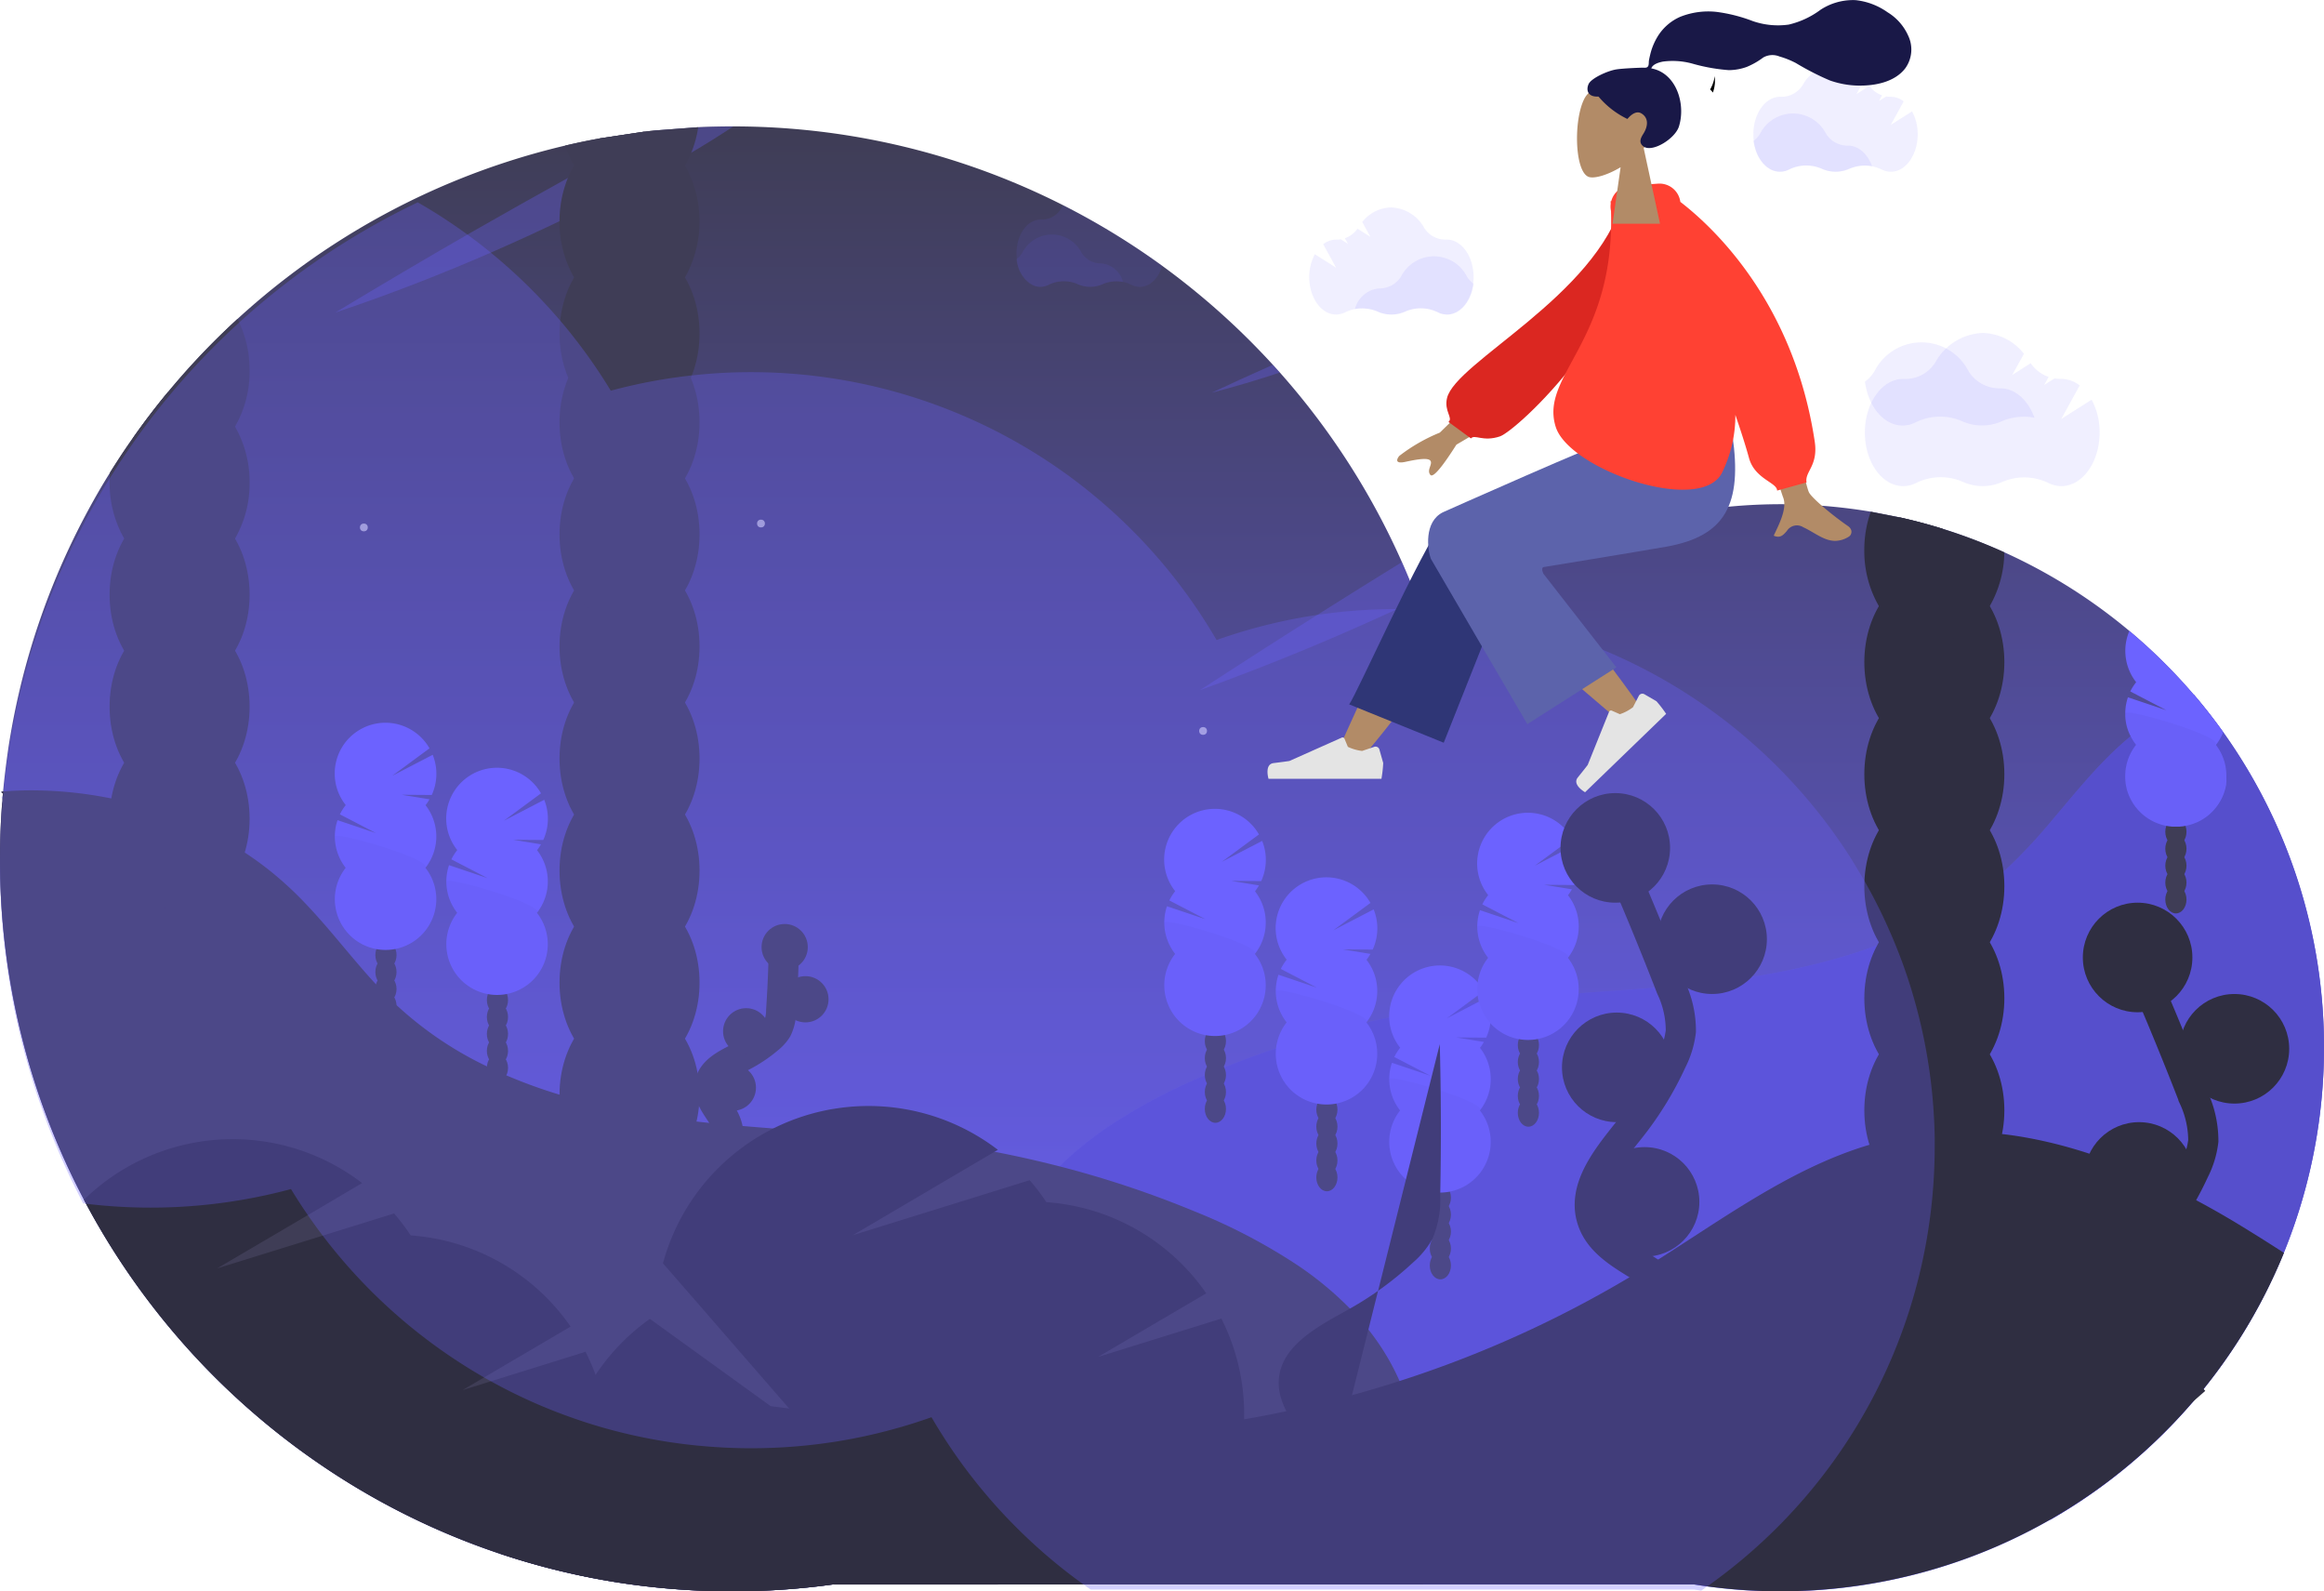 <svg xmlns="http://www.w3.org/2000/svg" xmlns:xlink="http://www.w3.org/1999/xlink" width="307.998" height="210.848" viewBox="0 0 307.998 210.848"><defs><style>.a{fill:url(#a);}.b,.f,.g{fill:#6c63ff;}.c{opacity:0.2;}.d{fill:#3f3d56;}.e{opacity:0.03;}.f{opacity:0.3;}.g,.j{opacity:0.1;}.h{fill:#2f2e41;}.i{fill:#fff;opacity:0.6;}.k,.l{fill:none;stroke-miterlimit:10;stroke-width:4px;}.k{stroke:#2f2e41;}.l{stroke:#3f3d56;}.m{fill:#b28b67;}.n{fill:#2f3676;}.o{fill:#e4e4e4;}.p{fill:#5c63ab;}.q{fill:#db2721;}.r{fill:#ff4133;}.s{fill:#191847;}.t{filter:url(#b);}</style><linearGradient id="a" x1="0.5" y1="1" x2="0.5" gradientUnits="objectBoundingBox"><stop offset="0" stop-color="#6c63ff"/><stop offset="1" stop-color="#3f3d56"/></linearGradient><filter id="b" x="232.15" y="29.114" width="61.112" height="50.293" filterUnits="userSpaceOnUse"><feOffset dy="8" input="SourceAlpha"/><feGaussianBlur stdDeviation="5" result="c"/><feFlood flood-opacity="0.161"/><feComposite operator="in" in2="c"/><feComposite in="SourceGraphic"/></filter></defs><g transform="translate(-21 -135.39)"><path class="a" d="M300.592,179.222q-1.815-2.546-3.855-4.926a72.23,72.23,0,0,0-25.1-18.866,70.9,70.9,0,0,0-8.107-3.093q-2.878-.9-5.854-1.556l-3.744-.734a72.19,72.19,0,0,0-54.216,12.7q-2.792-.34-5.652-.454-.109-.3-.226-.6-.954-2.525-2.046-4.978a97.059,97.059,0,0,0-16.18-25.115c-.306-.342-.612-.684-.923-1.021a98,98,0,0,0-14.664-13.111A96.75,96.75,0,0,0,103.185,99h-.137q-2.271,0-4.514.106l-5.774.436c-.474.049-.949.1-1.421.161h0l-5.836.881q-2.318.42-4.6.957A97.271,97.271,0,0,0,28.244,134.22q-2.458,2.963-4.667,6.126c-.7,1-1.387,2.009-2.048,3.036-.319.493-.633.985-.944,1.483q-1.54,2.466-2.919,5.027-1.47,2.714-2.769,5.527a.372.372,0,0,0-.021.047A96.066,96.066,0,0,0,8.465,174.26h0q-.589,2.551-1.037,5.149-.176,1-.327,2l-.031.223c-.259,1.815-.49,3.63-.659,5.478l-.226.021c.018.054.036.109.049.166a1.682,1.682,0,0,0,.15.08c-.021.236-.039.472-.057.705a2.232,2.232,0,0,1-.049.625Q6,192.333,6,196.051a96.553,96.553,0,0,0,11.029,44.971l.1.192a97.44,97.44,0,0,0,31.018,34.86A96.444,96.444,0,0,0,82.4,290.9l2.144.438q4.444.861,9.03,1.3,4.667.451,9.471.454a97.557,97.557,0,0,0,13.308-.907H230.53l.928.143a72.03,72.03,0,0,0,69.134-113.109Z" transform="translate(15 53.137)"/><path class="b" d="M685.229,436.144a72.149,72.149,0,0,1-36.221,62.515H508.63q-.259-1.854-.469-3.7c-.111-.923-.215-1.843-.314-2.766-.171-1.6-.321-3.217-.438-4.845-.622-8.716-.259-17.63,3.215-25.431A30.8,30.8,0,0,1,512.1,459a32.337,32.337,0,0,1,2.709-3.985,36.256,36.256,0,0,1,2.852-3.171,43.234,43.234,0,0,1,4.332-3.733c.729-.552,1.478-1.089,2.24-1.6l.14-.093A74.667,74.667,0,0,1,536.9,439.8l.9-.373.233-.1c.423-.176.845-.345,1.268-.518l.168-.068q3.425-1.364,6.9-2.53,5.9-1.988,11.97-3.42,1.509-.358,3.028-.677,1.47-.314,2.948-.591,3.269-.622,6.564-1.079c.228-.031.454-.062.682-.088l1.434-.2.259-.031c.412-.052.827-.1,1.242-.145,1.693-.194,3.388-.36,5.084-.519h0a.562.562,0,0,0,.2-.023h.016q2.694-.228,5.393-.425l1.26-.093,1.037-.073,6.16-.436c1.664-.127,3.326-.259,4.988-.407.283-.023.563-.047.845-.075l.573-.054a1.074,1.074,0,0,0,.156-.016h.073l.962-.1a.414.414,0,0,1,.057,0h0c.277-.026.55-.054.824-.086,2.2-.228,4.407-.5,6.6-.827l.669-.1a94.346,94.346,0,0,0,11.244-2.432q1.265-.36,2.515-.762,1.434-.464,2.852-.985l.4-.148q.988-.389,1.96-.778h0c.944-.389,1.877-.806,2.795-1.244l.119-.055q1.639-.778,3.215-1.67c.487-.275.972-.56,1.449-.853a45.919,45.919,0,0,0,6.808-5.009c.161-.145.319-.288.475-.433l.052-.047a70.8,70.8,0,0,0,5.813-6.222c2.577-3.028,5.071-6.142,7.915-8.913q1.244-1.214,2.593-2.333c1.037-.856,2.1-1.662,3.194-2.419l.164-.114a46.99,46.99,0,0,1,5.019-3q2.035,2.377,3.855,4.926A71.67,71.67,0,0,1,685.229,436.144Z" transform="translate(-356.231 -161.93)"/><path class="c" d="M685.229,436.144a72.149,72.149,0,0,1-36.221,62.515H508.63q-.259-1.854-.469-3.7c-.111-.923-.215-1.843-.314-2.766-.171-1.6-.321-3.217-.438-4.845-.622-8.716-.259-17.63,3.215-25.431A30.8,30.8,0,0,1,512.1,459a32.337,32.337,0,0,1,2.709-3.985,36.256,36.256,0,0,1,2.852-3.171,43.234,43.234,0,0,1,4.332-3.733c.729-.552,1.478-1.089,2.24-1.6l.14-.093A74.667,74.667,0,0,1,536.9,439.8l.9-.373.233-.1c.423-.176.845-.345,1.268-.518l.168-.068q3.425-1.364,6.9-2.53,5.9-1.988,11.97-3.42,1.509-.358,3.028-.677,1.47-.314,2.948-.591,3.269-.622,6.564-1.079c.228-.031.454-.062.682-.088l1.434-.2.259-.031c.412-.052.827-.1,1.242-.145,1.693-.194,3.388-.36,5.084-.519h0a.562.562,0,0,0,.2-.023h.016q2.694-.228,5.393-.425l1.26-.093,1.037-.073,6.16-.436c1.664-.127,3.326-.259,4.988-.407.283-.023.563-.047.845-.075l.573-.054a1.074,1.074,0,0,0,.156-.016h.073l.962-.1a.414.414,0,0,1,.057,0h0c.277-.026.55-.054.824-.086,2.2-.228,4.407-.5,6.6-.827l.669-.1a94.346,94.346,0,0,0,11.244-2.432q1.265-.36,2.515-.762,1.434-.464,2.852-.985l.4-.148q.988-.389,1.96-.778h0c.944-.389,1.877-.806,2.795-1.244l.119-.055q1.639-.778,3.215-1.67c.487-.275.972-.56,1.449-.853a45.919,45.919,0,0,0,6.808-5.009c.161-.145.319-.288.475-.433l.052-.047a70.8,70.8,0,0,0,5.813-6.222c2.577-3.028,5.071-6.142,7.915-8.913q1.244-1.214,2.593-2.333c1.037-.856,2.1-1.662,3.194-2.419l.164-.114a46.99,46.99,0,0,1,5.019-3q2.035,2.377,3.855,4.926A71.67,71.67,0,0,1,685.229,436.144Z" transform="translate(-356.231 -161.93)"/><ellipse class="d" cx="1.403" cy="1.838" rx="1.403" ry="1.838" transform="translate(70.746 269.068)"/><ellipse class="d" cx="1.403" cy="1.838" rx="1.403" ry="1.838" transform="translate(70.746 266.822)"/><ellipse class="d" cx="1.403" cy="1.838" rx="1.403" ry="1.838" transform="translate(70.746 264.577)"/><ellipse class="d" cx="1.403" cy="1.838" rx="1.403" ry="1.838" transform="translate(70.746 262.332)"/><ellipse class="d" cx="1.403" cy="1.838" rx="1.403" ry="1.838" transform="translate(70.746 260.087)"/><ellipse class="d" cx="1.403" cy="1.838" rx="1.403" ry="1.838" transform="translate(70.746 257.842)"/><ellipse class="d" cx="1.403" cy="1.838" rx="1.403" ry="1.838" transform="translate(70.746 255.597)"/><path class="b" d="M189.172,414.738a6.815,6.815,0,0,0,.519-.778l-3.687-.6,3.987.029a6.741,6.741,0,0,0,.127-5.325l-5.351,2.774,4.926-3.63a6.723,6.723,0,1,0-11.1,7.518,6.717,6.717,0,0,0-.778,1.226l4.789,2.486-5.1-1.714a6.722,6.722,0,0,0,1.084,6.313,6.723,6.723,0,1,0,10.567,0,6.72,6.72,0,0,0,0-8.312Z" transform="translate(-111.771 -172.669)"/><path class="e" d="M177.238,461.627a6.7,6.7,0,0,0,1.438,4.147,6.723,6.723,0,1,0,10.568,0C190.139,464.64,177.238,460.873,177.238,461.627Z" transform="translate(-111.843 -215.403)"/><ellipse class="d" cx="1.403" cy="1.838" rx="1.403" ry="1.838" transform="translate(85.524 275.031)"/><ellipse class="d" cx="1.403" cy="1.838" rx="1.403" ry="1.838" transform="translate(85.524 272.785)"/><ellipse class="d" cx="1.403" cy="1.838" rx="1.403" ry="1.838" transform="translate(85.524 270.54)"/><ellipse class="d" cx="1.403" cy="1.838" rx="1.403" ry="1.838" transform="translate(85.524 268.295)"/><ellipse class="d" cx="1.403" cy="1.838" rx="1.403" ry="1.838" transform="translate(85.524 266.05)"/><ellipse class="d" cx="1.403" cy="1.838" rx="1.403" ry="1.838" transform="translate(85.524 263.805)"/><ellipse class="d" cx="1.403" cy="1.838" rx="1.403" ry="1.838" transform="translate(85.524 261.56)"/><path class="b" d="M246.172,437.738a6.811,6.811,0,0,0,.518-.778l-3.687-.6,3.987.029a6.741,6.741,0,0,0,.127-5.325l-5.351,2.774,4.926-3.63a6.723,6.723,0,1,0-11.1,7.518,6.724,6.724,0,0,0-.778,1.226l4.789,2.486-5.1-1.714a6.723,6.723,0,0,0,1.084,6.313,6.723,6.723,0,1,0,10.567,0,6.72,6.72,0,0,0,0-8.312Z" transform="translate(-153.993 -189.706)"/><path class="e" d="M234.238,484.627a6.7,6.7,0,0,0,1.438,4.147,6.723,6.723,0,1,0,10.568,0C247.139,487.64,234.238,483.873,234.238,484.627Z" transform="translate(-154.065 -232.44)"/><ellipse class="d" cx="1.403" cy="1.838" rx="1.403" ry="1.838" transform="translate(180.672 280.475)"/><ellipse class="d" cx="1.403" cy="1.838" rx="1.403" ry="1.838" transform="translate(180.672 278.23)"/><ellipse class="d" cx="1.403" cy="1.838" rx="1.403" ry="1.838" transform="translate(180.672 275.985)"/><ellipse class="d" cx="1.403" cy="1.838" rx="1.403" ry="1.838" transform="translate(180.672 273.74)"/><ellipse class="d" cx="1.403" cy="1.838" rx="1.403" ry="1.838" transform="translate(180.672 271.494)"/><ellipse class="d" cx="1.403" cy="1.838" rx="1.403" ry="1.838" transform="translate(180.672 269.249)"/><ellipse class="d" cx="1.403" cy="1.838" rx="1.403" ry="1.838" transform="translate(180.672 267.004)"/><path class="b" d="M613.172,458.738a6.815,6.815,0,0,0,.519-.778l-3.687-.6,3.987.029a6.741,6.741,0,0,0,.127-5.325l-5.351,2.774,4.926-3.63a6.723,6.723,0,1,0-11.1,7.518,6.737,6.737,0,0,0-.778,1.226l4.789,2.486-5.1-1.714a6.722,6.722,0,0,0,1.084,6.313,6.722,6.722,0,1,0,10.567,0,6.72,6.72,0,0,0,0-8.312Z" transform="translate(-425.845 -205.262)"/><path class="e" d="M601.238,505.627a6.7,6.7,0,0,0,1.438,4.147,6.723,6.723,0,1,0,10.568,0C614.138,508.64,601.238,504.873,601.238,505.627Z" transform="translate(-425.917 -247.995)"/><ellipse class="d" cx="1.403" cy="1.838" rx="1.403" ry="1.838" transform="translate(195.449 289.549)"/><ellipse class="d" cx="1.403" cy="1.838" rx="1.403" ry="1.838" transform="translate(195.449 287.304)"/><ellipse class="d" cx="1.403" cy="1.838" rx="1.403" ry="1.838" transform="translate(195.449 285.059)"/><ellipse class="d" cx="1.403" cy="1.838" rx="1.403" ry="1.838" transform="translate(195.449 282.814)"/><ellipse class="d" cx="1.403" cy="1.838" rx="1.403" ry="1.838" transform="translate(195.449 280.568)"/><ellipse class="d" cx="1.403" cy="1.838" rx="1.403" ry="1.838" transform="translate(195.449 278.323)"/><ellipse class="d" cx="1.403" cy="1.838" rx="1.403" ry="1.838" transform="translate(195.449 276.078)"/><path class="b" d="M670.172,493.738a6.768,6.768,0,0,0,.518-.778l-3.687-.6,3.987.029a6.741,6.741,0,0,0,.127-5.325l-5.351,2.774,4.926-3.63a6.723,6.723,0,1,0-11.1,7.518,6.716,6.716,0,0,0-.778,1.226l4.788,2.486-5.1-1.714a6.723,6.723,0,0,0,1.084,6.313,6.723,6.723,0,1,0,10.568,0,6.72,6.72,0,0,0,0-8.312Z" transform="translate(-468.067 -231.188)"/><path class="e" d="M658.238,540.627a6.7,6.7,0,0,0,1.438,4.147,6.723,6.723,0,1,0,10.568,0C671.138,543.64,658.238,539.873,658.238,540.627Z" transform="translate(-468.14 -273.921)"/><ellipse class="d" cx="1.403" cy="1.838" rx="1.403" ry="1.838" transform="translate(210.486 301.216)"/><ellipse class="d" cx="1.403" cy="1.838" rx="1.403" ry="1.838" transform="translate(210.486 298.971)"/><ellipse class="d" cx="1.403" cy="1.838" rx="1.403" ry="1.838" transform="translate(210.486 296.725)"/><ellipse class="d" cx="1.403" cy="1.838" rx="1.403" ry="1.838" transform="translate(210.486 294.48)"/><ellipse class="d" cx="1.403" cy="1.838" rx="1.403" ry="1.838" transform="translate(210.486 292.235)"/><ellipse class="d" cx="1.403" cy="1.838" rx="1.403" ry="1.838" transform="translate(210.486 289.99)"/><ellipse class="d" cx="1.403" cy="1.838" rx="1.403" ry="1.838" transform="translate(210.486 287.745)"/><path class="b" d="M728.172,538.738a6.861,6.861,0,0,0,.519-.778l-3.687-.6,3.987.029a6.74,6.74,0,0,0,.127-5.325l-5.351,2.774,4.926-3.63a6.722,6.722,0,1,0-11.1,7.518,6.715,6.715,0,0,0-.778,1.226l4.789,2.486-5.1-1.714a6.722,6.722,0,0,0,1.084,6.313,6.723,6.723,0,1,0,10.568,0,6.72,6.72,0,0,0,0-8.312Z" transform="translate(-511.03 -264.521)"/><path class="e" d="M716.238,585.627a6.7,6.7,0,0,0,1.438,4.147,6.723,6.723,0,1,0,10.568,0C729.139,588.64,716.238,584.873,716.238,585.627Z" transform="translate(-511.103 -307.255)"/><ellipse class="d" cx="1.403" cy="1.838" rx="1.403" ry="1.838" transform="translate(222.153 280.994)"/><ellipse class="d" cx="1.403" cy="1.838" rx="1.403" ry="1.838" transform="translate(222.153 278.748)"/><ellipse class="d" cx="1.403" cy="1.838" rx="1.403" ry="1.838" transform="translate(222.153 276.503)"/><ellipse class="d" cx="1.403" cy="1.838" rx="1.403" ry="1.838" transform="translate(222.153 274.258)"/><ellipse class="d" cx="1.403" cy="1.838" rx="1.403" ry="1.838" transform="translate(222.153 272.013)"/><ellipse class="d" cx="1.403" cy="1.838" rx="1.403" ry="1.838" transform="translate(222.153 269.768)"/><ellipse class="d" cx="1.403" cy="1.838" rx="1.403" ry="1.838" transform="translate(222.153 267.522)"/><path class="b" d="M773.172,460.738a6.82,6.82,0,0,0,.519-.778l-3.687-.6,3.987.029a6.741,6.741,0,0,0,.127-5.325l-5.351,2.774,4.926-3.63a6.723,6.723,0,1,0-11.1,7.518,6.711,6.711,0,0,0-.778,1.226l4.788,2.486-5.1-1.714a6.722,6.722,0,0,0,1.084,6.313,6.723,6.723,0,1,0,10.567,0,6.72,6.72,0,0,0,0-8.312Z" transform="translate(-544.364 -206.743)"/><path class="e" d="M761.238,507.627a6.7,6.7,0,0,0,1.438,4.147,6.723,6.723,0,1,0,10.568,0C774.139,510.64,761.238,506.873,761.238,507.627Z" transform="translate(-544.436 -249.477)"/><ellipse class="d" cx="1.403" cy="1.838" rx="1.403" ry="1.838" transform="translate(307.967 252.734)"/><ellipse class="d" cx="1.403" cy="1.838" rx="1.403" ry="1.838" transform="translate(307.967 250.489)"/><ellipse class="d" cx="1.403" cy="1.838" rx="1.403" ry="1.838" transform="translate(307.967 248.244)"/><ellipse class="d" cx="1.403" cy="1.838" rx="1.403" ry="1.838" transform="translate(307.967 245.999)"/><ellipse class="d" cx="1.403" cy="1.838" rx="1.403" ry="1.838" transform="translate(307.967 243.754)"/><ellipse class="d" cx="1.403" cy="1.838" rx="1.403" ry="1.838" transform="translate(307.967 241.508)"/><ellipse class="d" cx="1.403" cy="1.838" rx="1.403" ry="1.838" transform="translate(307.967 239.263)"/><path class="b" d="M1105.78,376.059v.77c0,.039-.018.143-.028.215v.088a1.1,1.1,0,0,1-.042.223,1.274,1.274,0,0,1-.026.13c-.018.1-.042.187-.067.28s-.049.189-.078.277a5.548,5.548,0,0,1-.231.633c-.042.1-.086.2-.135.3s-.088.179-.135.259-.075.14-.114.207-.078.13-.122.194a.776.776,0,0,0-.049.08c-.018.028-.073.111-.109.163a.264.264,0,0,1-.039.052c-.044.067-.093.135-.145.2a6.768,6.768,0,0,1-.858.931c-.067.062-.135.119-.2.176l-.023.018-.184.148-.1.07c-.059.047-.124.091-.187.132a6.322,6.322,0,0,1-.928.531,2.294,2.294,0,0,1-.259.111,2.365,2.365,0,0,1-.26.1c-.093.029-.106.044-.16.06l-.094.034-.259.073-.259.07a.671.671,0,0,1-.1.021l-.22.047c-.161.034-.321.062-.485.08h-.026c-.057,0-.117.016-.174.018a1.773,1.773,0,0,1-.2.016h-.77a1.691,1.691,0,0,1-.2-.016,1.2,1.2,0,0,1-.166-.016h0c-.169-.018-.335-.039-.5-.073-.088-.016-.174-.036-.259-.057a.155.155,0,0,1-.057-.013,6.786,6.786,0,0,1-1.063-.345,5.824,5.824,0,0,1-.545-.259l-.259-.14-.182-.112c-.119-.073-.236-.153-.35-.236-.047-.034-.093-.067-.14-.106a.936.936,0,0,1-.1-.075c-.049-.042-.1-.078-.148-.122a.119.119,0,0,1-.039-.034c-.065-.052-.127-.111-.189-.166a6.729,6.729,0,0,1-.594-.622c-.062-.073-.122-.148-.179-.22s-.083-.109-.119-.163-.062-.086-.091-.127-.081-.117-.119-.179-.1-.156-.142-.233q-.139-.234-.259-.48c-.036-.075-.07-.148-.1-.226a3.9,3.9,0,0,1-.163-.407c-.036-.093-.068-.189-.1-.285s-.062-.207-.088-.314a.023.023,0,0,1,0-.013c-.023-.093-.047-.189-.065-.28s-.034-.161-.044-.241-.026-.145-.036-.218a.386.386,0,0,1,0-.057c-.016-.086-.023-.176-.031-.259s-.018-.2-.021-.3,0-.2,0-.308a6.7,6.7,0,0,1,1.438-4.147c-.113-.146-.222-.294-.321-.447-.034-.049-.065-.1-.094-.145s-.085-.14-.124-.21-.1-.166-.143-.259a.106.106,0,0,1-.013-.023,5.7,5.7,0,0,1-.244-.519c-.026-.062-.049-.122-.073-.182-.065-.174-.122-.347-.174-.518a5.99,5.99,0,0,1-.143-.62c-.013-.062-.023-.127-.031-.189a.028.028,0,0,1,0-.016,1.51,1.51,0,0,0-.029-.184c-.018-.148-.031-.3-.039-.454v-.373a6.739,6.739,0,0,1,.355-2.154l5.1,1.714-4.789-2.491a6.767,6.767,0,0,1,.778-1.224,6.741,6.741,0,0,1-.9-6.793,72.343,72.343,0,0,1,8.584,8.491q2.035,2.377,3.855,4.926a6.616,6.616,0,0,1-.949,1.662l-.021.026a6.685,6.685,0,0,1,1.39,4.124Z" transform="translate(-789.717 -137.848)"/><path class="e" d="M1092.24,398.627a6.7,6.7,0,0,0,1.438,4.147,6.723,6.723,0,1,0,10.568,0C1105.14,401.64,1092.24,397.873,1092.24,398.627Z" transform="translate(-789.622 -168.736)"/><path class="f" d="M634.427,221.871q-4.464,1.493-9.027,2.673,4.047-1.9,8.1-3.694C633.816,221.187,634.111,221.529,634.427,221.871Z" transform="translate(-443.816 -37.122)"/><path class="f" d="M225.5,99.116q2.243-.109,4.514-.106h.137c-1.846,1.216-3.7,2.383-5.571,3.477-.469.259-.939.544-1.41.806q-.534.3-1.068.594-4.21,2.294-8.478,4.462-3.241,1.644-6.5,3.21-4.265,2.043-8.581,3.938c-6.979,3.057-14.021,5.807-21.135,8.169q9.009-5.444,18.031-10.63,6.391-3.658,12.8-7.207l1.392-.778q4.682-2.593,9.38-5.118l.723-.391Z" transform="translate(-111.964 53.13)"/><path class="f" d="M646.161,321.67q1.092,2.453,2.046,4.978c-.394.189-.778.373-1.182.56-9.118,4.254-18.335,8.091-27.624,11.426q8.486-5.53,16.976-10.868Q641.266,324.688,646.161,321.67Z" transform="translate(-439.372 -111.804)"/><path class="d" d="M194.955,534.922c-.047-6.373-.923-12.655-3.461-18.34a30.794,30.794,0,0,0-1.473-2.919,32.3,32.3,0,0,0-2.668-3.93,34.561,34.561,0,0,0-2.445-2.777,44.477,44.477,0,0,0-7.021-5.792,75.893,75.893,0,0,0-13.572-7.083,134.288,134.288,0,0,0-17.889-5.963q-1.084-.275-2.175-.539c-.226-.057-.451-.109-.679-.163l-.734-.169h0c-.42-.1-.835-.189-1.255-.283q-1.877-.412-3.764-.778-3.269-.622-6.564-1.078c-4.75-.653-9.53-1.06-14.314-1.41l-2.3-.166h0l-6.16-.436c-2.056-.156-4.109-.319-6.16-.519l-.5-.026-.962-.1c-.85-.088-1.7-.176-2.554-.275q-2.466-.28-4.926-.646-2.735-.407-5.46-.959l-.3-.062c-.482-.1-.964-.2-1.444-.311q-.427-.093-.85-.194-2.613-.614-5.185-1.39a67.468,67.468,0,0,1-7.044-2.559q-1.149-.49-2.271-1.037l-.306-.153a48.1,48.1,0,0,1-11.693-7.858l-.293-.259-.622-.6c-.366-.355-.723-.721-1.076-1.086s-.682-.713-1.019-1.076c-1.957-2.118-3.788-4.363-5.66-6.57-1.62-1.906-3.269-3.78-5.058-5.527-.329-.321-.664-.633-1-.941a43.976,43.976,0,0,0-4.928-3.922c-.244-.169-.49-.332-.736-.493q-1.457-.964-2.989-1.815-1.5-.832-3.057-1.555-2.074-.965-4.218-1.734a52.956,52.956,0,0,0-7.417-2.056A53.561,53.561,0,0,0,9.684,438.3h0c-1.094.013-2.188.057-3.274.143l-.226.021c.018.055.036.109.049.166a1.671,1.671,0,0,0,.15.08c-.021.236-.039.472-.057.705a2.233,2.233,0,0,1-.047.622Q6,443.664,6,447.381a96.553,96.553,0,0,0,11.029,44.971l.1.192A97.439,97.439,0,0,0,48.147,527.4,96.446,96.446,0,0,0,82.4,542.226l2.144.438q4.444.861,9.03,1.3,4.667.451,9.471.454a97.508,97.508,0,0,0,13.308-.907h78.234C194.828,540.665,194.976,537.774,194.955,534.922Z" transform="translate(15 -198.194)"/><path class="g" d="M539.694,160.544a4.721,4.721,0,0,0-2.735.3,4.029,4.029,0,0,1-3.28,0,4.6,4.6,0,0,0-3.86.075,2.411,2.411,0,0,1-1.112.277c-1.556,0-2.867-1.576-3.137-3.656a2.97,2.97,0,0,0,.778-.843,4.4,4.4,0,0,1,7.85-.029,3.015,3.015,0,0,0,2.593,1.428h.039a3.264,3.264,0,0,1,2.864,2.448Z" transform="translate(-369.868 12.196)"/><path class="g" d="M544.922,147.361c-.474,1.631-1.62,2.784-2.956,2.784a2.386,2.386,0,0,1-1.1-.272,4.6,4.6,0,0,0-3.827-.075,4.064,4.064,0,0,1-1.633.347,4.014,4.014,0,0,1-1.255-.2c-.067-.018-.137-.047-.2-.07s-.127-.049-.189-.078a.127.127,0,0,0-.049-.018,1.962,1.962,0,0,0-.2-.083c-.065-.026-.13-.047-.194-.07a4.583,4.583,0,0,0-3.414.244,2.4,2.4,0,0,1-1.11.28,2.176,2.176,0,0,1-.623-.091.47.47,0,0,1-.082-.021.49.49,0,0,1-.093-.031,4.154,4.154,0,0,1-2.333-3.565,6.012,6.012,0,0,1-.047-.754c0-2.466,1.426-4.462,3.189-4.462h.086a2.943,2.943,0,0,0,2.593-1.4,4.653,4.653,0,0,1,.334-.482,96.994,96.994,0,0,1,13.1,8.017Z" transform="translate(-369.897 23.255)"/><ellipse class="h" cx="9.279" cy="12.146" rx="9.279" ry="12.146" transform="translate(268.078 270.354)"/><ellipse class="h" cx="9.279" cy="12.146" rx="9.279" ry="12.146" transform="translate(268.078 255.506)"/><ellipse class="h" cx="9.279" cy="12.146" rx="9.279" ry="12.146" transform="translate(268.078 240.661)"/><ellipse class="h" cx="9.279" cy="12.146" rx="9.279" ry="12.146" transform="translate(268.078 225.816)"/><ellipse class="h" cx="9.279" cy="12.146" rx="9.279" ry="12.146" transform="translate(268.078 210.968)"/><path class="h" d="M959.854,295.9a15.275,15.275,0,0,0-.856,5.087,14.642,14.642,0,0,0,1.934,7.423c1.7,2.873,4.356,4.724,7.345,4.724s5.647-1.851,7.345-4.724a14.6,14.6,0,0,0,1.932-7.127,70.883,70.883,0,0,0-8.107-3.09q-2.878-.9-5.854-1.556Z" transform="translate(-690.925 -92.715)"/><path class="h" d="M976.74,298.71q2.974.658,5.854,1.556a7.281,7.281,0,0,1-1.169.1,7.651,7.651,0,0,1-4.685-1.651Z" transform="translate(-704.068 -94.797)"/><ellipse class="d" cx="9.279" cy="12.146" rx="9.279" ry="12.146" transform="translate(95.153 268.28)"/><ellipse class="d" cx="9.279" cy="12.146" rx="9.279" ry="12.146" transform="translate(95.153 253.432)"/><ellipse class="d" cx="9.279" cy="12.146" rx="9.279" ry="12.146" transform="translate(95.153 238.587)"/><ellipse class="d" cx="9.279" cy="12.146" rx="9.279" ry="12.146" transform="translate(95.153 223.742)"/><ellipse class="d" cx="9.279" cy="12.146" rx="9.279" ry="12.146" transform="translate(95.153 208.894)"/><ellipse class="d" cx="9.279" cy="12.146" rx="9.279" ry="12.146" transform="translate(95.153 194.049)"/><ellipse class="d" cx="9.279" cy="12.146" rx="9.279" ry="12.146" transform="translate(95.153 179.204)"/><ellipse class="d" cx="9.279" cy="12.146" rx="9.279" ry="12.146" transform="translate(95.153 167.428)"/><path class="d" d="M297.366,102.594a10.3,10.3,0,0,0-3.414,3.583,12.572,12.572,0,0,0-.822,1.651,15.132,15.132,0,0,0-1.112,5.73v.041a14.641,14.641,0,0,0,1.934,7.423c1.7,2.873,4.356,4.724,7.345,4.724s5.647-1.851,7.345-4.724a15.211,15.211,0,0,0,0-14.845q-.273-.459-.573-.884a9.315,9.315,0,0,0-4.166-3.352,6.653,6.653,0,0,0-.7-.231h0Z" transform="translate(-196.865 51.13)"/><path class="d" d="M305.345,100.014h0q.708-.086,1.421-.161l5.774-.433a14.565,14.565,0,0,1-.92,3.37,13.14,13.14,0,0,1-.837,1.69c-1.7,2.873-4.356,4.724-7.345,4.724a7.259,7.259,0,0,1-2.774-.552,9.393,9.393,0,0,1-4-3.29c-.2-.283-.391-.576-.57-.881a13.227,13.227,0,0,1-1.182-2.626q2.279-.537,4.6-.957Z" transform="translate(-199.008 52.826)"/><ellipse class="d" cx="9.279" cy="12.146" rx="9.279" ry="12.146" transform="translate(35.523 231.724)"/><ellipse class="d" cx="9.279" cy="12.146" rx="9.279" ry="12.146" transform="translate(35.523 216.876)"/><ellipse class="d" cx="9.279" cy="12.146" rx="9.279" ry="12.146" transform="translate(35.523 202.031)"/><path class="d" d="M80.562,246.289a14.648,14.648,0,0,1-1.934,7.423c-1.7,2.873-4.356,4.726-7.345,4.726a8.209,8.209,0,0,1-6.274-3.2v-.018a11.29,11.29,0,0,1-1.058-1.511c-.158-.259-.306-.537-.446-.817a14.947,14.947,0,0,1-1.5-6.6q0-.674.054-1.33c.311-.5.625-.99.944-1.483.661-1.037,1.346-2.035,2.048-3.036q2.211-3.158,4.667-6.126a7.071,7.071,0,0,1,1.556-.174c2.989,0,5.647,1.851,7.345,4.726A14.656,14.656,0,0,1,80.562,246.289Z" transform="translate(-26.481 -46.967)"/><path class="d" d="M89.311,204.239a14.669,14.669,0,0,1-1.934,7.423c-1.7,2.873-4.358,4.721-7.345,4.721a8.137,8.137,0,0,1-6.222-3.147q2.211-3.158,4.667-6.126a96.36,96.36,0,0,1,9.23-9.709,14.855,14.855,0,0,1,1.6,6.838Z" transform="translate(-35.23 -19.752)"/><path class="h" d="M274,671.83q4.444.861,9.03,1.3,4.667.456,9.471.456a97.637,97.637,0,0,0,13.333-.913H419.976c.308.049.617.1.928.143a72.116,72.116,0,0,0,77.23-44.074q-3.037-1.972-6.124-3.845t-6.326-3.565c-.324-.174-.651-.342-.98-.519A85.927,85.927,0,0,0,472.35,615.6c-1.841-.6-3.7-1.128-5.564-1.556q-1.325-.308-2.658-.55-1.675-.308-3.37-.5a45.624,45.624,0,0,0-8.924-.192h0q-.819.062-1.644.163-1.584.184-3.16.5-1.944.389-3.827.954c-10.811,3.212-20.175,10.391-29.872,16.38l-.371.231a147.708,147.708,0,0,1-32.024,14.687q-3.14,1.011-6.321,1.882-3.63,1-7.285,1.815l-1.395.3q-2.8.6-5.616,1.084a150.04,150.04,0,0,1-34.7,1.95q-2.593-.156-5.2-.407-3.451-.332-6.881-.832h0l-.472-.068c-1.978-.293-3.956-.627-5.932-.962-2.37-.4-4.739-.793-7.111-1.115-.8-.112-1.6-.21-2.408-.3a62.642,62.642,0,0,0-7.609-.42c-.4,0-.8.016-1.208.034a34.788,34.788,0,0,0-12.662,2.751l-.223.1a23.778,23.778,0,0,0-5.737,3.606q-.741.633-1.431,1.343c-3.35,3.456-5.354,7.7-7,12.128a95.388,95.388,0,0,0,10.111,2.774Z" transform="translate(-174.445 -327.357)"/><circle class="i" cx="0.519" cy="0.519" r="0.519" transform="translate(121.333 204.235)"/><circle class="i" cx="0.519" cy="0.519" r="0.519" transform="translate(68.703 204.753)"/><circle class="i" cx="0.519" cy="0.519" r="0.519" transform="translate(179.925 231.716)"/><circle class="i" cx="0.519" cy="0.519" r="0.519" transform="translate(219.332 213.568)"/><path class="h" d="M116.363,674.72a28.1,28.1,0,0,0,.931-7.2c0-.628-.023-1.25-.062-1.867a28.233,28.233,0,0,0,1.206-8.208,28.8,28.8,0,0,0-.157-3c0-.065-.014-.122-.019-.176a27.837,27.837,0,0,0-2.852-9.533L103.66,648.4l-4.55,1.416,3.43-2.017,10.889-6.4a28.2,28.2,0,0,0-21.192-12.079,28.356,28.356,0,0,0-2.2-2.911l-9.046,2.813L66.585,633.69l12.361-7.259,6.85-4.047a28.2,28.2,0,0,0-36.7,2.056h0l-.161.158a97.464,97.464,0,0,0,31.018,34.87,96.445,96.445,0,0,0,34.253,14.814Z" transform="translate(-16.808 -330.248)"/><path class="d" d="M454.108,824.545H432.38c2.541-4.182,6.463-6.865,10.866-6.865S451.57,820.356,454.108,824.545Z" transform="translate(-300.838 -479.219)"/><path class="j" d="M454.108,824.545H432.38c2.541-4.182,6.463-6.865,10.866-6.865S451.57,820.356,454.108,824.545Z" transform="translate(-300.838 -479.219)"/><path class="h" d="M296.629,662.153q4.444.861,9.03,1.3,4.667.456,9.471.456A97.666,97.666,0,0,0,328.463,663h50.45a28.243,28.243,0,0,0,2.9-12.465c0-.627-.023-1.25-.062-1.867a28.157,28.157,0,0,0,1.213-7.529v-.669a28.084,28.084,0,0,0-3.02-12.7l-16.333,5.076,14.327-8.423a28.2,28.2,0,0,0-21.192-12.079q-.518-.8-1.107-1.556c-.106-.14-.215-.28-.324-.417q-.373-.475-.778-.931l-.659.2-22.765,7.078,18.765-11.047.446-.259a28.213,28.213,0,0,0-21.651-5.445c-.43.065-.858.145-1.283.236a28.241,28.241,0,0,0-21.454,20.245L311.9,627.3l2.162,2.491,4.833,5.564,3.77,4.337,3.357,3.866-5.771-4.161-8.1-5.851-7.944-5.737a28.209,28.209,0,0,0-9.725,33.906Z" transform="translate(-197.075 -317.68)"/><path class="h" d="M665.474,630.087c1.672-2.777.091-6.347-1.8-8.978s-4.205-5.39-4-8.62c.293-4.646,5.356-7.161,9.414-9.44a43.778,43.778,0,0,0,8.34-6.087,11.833,11.833,0,0,0,2.624-3.191,13.45,13.45,0,0,0,1.016-5.844q.2-9.96-.06-19.927Z" transform="translate(-469.195 -294.271)"/><path class="k" d="M1088.89,524.13q1.465,3.313,2.875,6.65,2.466,5.844,4.757,11.758a13.627,13.627,0,0,1,1.3,5.789,11.767,11.767,0,0,1-1.213,3.951l-.054.119q-.677,1.454-1.457,2.852a43.457,43.457,0,0,1-2.885,4.506q-.485.669-1,1.317a46.082,46.082,0,0,0-3.938,5.406,9.925,9.925,0,0,0-1.514,4.7,6.4,6.4,0,0,0,.34,2.209c1.037,3.067,4.236,4.732,6.984,6.448a14.8,14.8,0,0,1,3.489,2.927" transform="translate(-784.819 -261.775)"/><circle class="h" cx="7.259" cy="7.259" r="7.259" transform="translate(297.037 254.987)"/><circle class="h" cx="7.259" cy="7.259" r="7.259" transform="translate(309.868 267.087)"/><circle class="h" cx="7.259" cy="7.259" r="7.259" transform="translate(297.229 284.066)"/><circle class="h" cx="7.259" cy="7.259" r="7.259" transform="translate(300.921 301.89)"/><path class="k" d="M831.091,531.427c.488-3.2-2.333-5.9-5.079-7.617s-5.953-3.373-6.99-6.45c-1.5-4.407,2.227-8.657,5.113-12.31a43.668,43.668,0,0,0,5.4-8.815,11.772,11.772,0,0,0,1.213-3.949,13.262,13.262,0,0,0-1.3-5.789q-3.6-9.3-7.633-18.407" transform="translate(-586.987 -220.263)"/><circle class="h" cx="7.259" cy="7.259" r="7.259" transform="translate(227.815 240.469)"/><circle class="h" cx="7.259" cy="7.259" r="7.259" transform="translate(240.646 252.568)"/><circle class="h" cx="7.259" cy="7.259" r="7.259" transform="translate(228.007 269.547)"/><circle class="h" cx="7.259" cy="7.259" r="7.259" transform="translate(231.699 287.371)"/><path class="l" d="M370.8,544.274c.757-1.138.161-2.673-.583-3.819s-1.67-2.349-1.522-3.707c.21-1.952,2.393-2.914,4.148-3.8a18.4,18.4,0,0,0,3.63-2.4,5,5,0,0,0,1.169-1.3,5.716,5.716,0,0,0,.539-2.442q.28-4.2.358-8.4" transform="translate(-253.652 -257.538)"/><circle class="d" cx="3.062" cy="3.062" r="3.062" transform="translate(121.931 257.811)"/><circle class="d" cx="3.062" cy="3.062" r="3.062" transform="translate(124.682 264.722)"/><circle class="d" cx="3.062" cy="3.062" r="3.062" transform="translate(116.827 268.964)"/><circle class="d" cx="3.062" cy="3.062" r="3.062" transform="translate(115.064 276.436)"/><path d="M880.784,73.36a4.6,4.6,0,0,1-.6,1.75,3.738,3.738,0,0,1,.368.412,4.6,4.6,0,0,0,.236-2.162Z" transform="translate(-632.543 72.13)"/><path class="g" d="M918.067,99.387a5.268,5.268,0,0,0-3.044.332,4.478,4.478,0,0,1-3.656,0,5.133,5.133,0,0,0-4.3.083,2.667,2.667,0,0,1-1.237.311c-1.742,0-3.191-1.755-3.492-4.073a3.356,3.356,0,0,0,.871-.939,4.9,4.9,0,0,1,8.742-.029,3.371,3.371,0,0,0,2.893,1.589h.047C916.267,96.654,917.468,97.767,918.067,99.387Z" transform="translate(-648.957 58.026)"/><path class="g" d="M923.331,73.624l-2.815,1.786,1.708-3.111a2.771,2.771,0,0,0-1.7-.609h-.044a3.109,3.109,0,0,1-.583-.041l-.957.6.41-.744a3.4,3.4,0,0,1-1.67-1.268l-1.714,1.094,1.079-1.963a4.983,4.983,0,0,0-3.827-1.934,5.23,5.23,0,0,0-4.382,2.7,3.277,3.277,0,0,1-2.9,1.556h-.085c-1.96,0-3.552,2.224-3.552,4.967s1.592,4.967,3.552,4.967a2.637,2.637,0,0,0,1.237-.311,5.134,5.134,0,0,1,4.3-.083,4.536,4.536,0,0,0,1.838.394,4.484,4.484,0,0,0,1.815-.386,5.13,5.13,0,0,1,4.26.083,2.655,2.655,0,0,0,1.224.3c1.963,0,3.552-2.224,3.552-4.967a6.31,6.31,0,0,0-.746-3.03Z" transform="translate(-648.927 76.522)"/><path class="g" d="M981.807,219.351a7.492,7.492,0,0,0-4.348.474,6.406,6.406,0,0,1-5.221,0,7.327,7.327,0,0,0-6.139.119,3.8,3.8,0,0,1-1.768.443c-2.489,0-4.56-2.507-4.991-5.815a4.82,4.82,0,0,0,1.244-1.343,6.991,6.991,0,0,1,12.481-.042,4.8,4.8,0,0,0,4.148,2.271h.065C979.243,215.447,980.96,217.036,981.807,219.351Z" transform="translate(-691.179 -28.619)"/><g class="t" transform="matrix(1, 0, 0, 1, 21, 135.39)"><path class="g" d="M989.34,182.538l-4.024,2.554,2.442-4.444a3.993,3.993,0,0,0-2.434-.868h-.065a4.966,4.966,0,0,1-.835-.062l-1.364.863.586-1.063a4.843,4.843,0,0,1-2.385-1.815l-2.442,1.556,1.556-2.8a7.148,7.148,0,0,0-5.468-2.766,7.5,7.5,0,0,0-6.258,3.863,4.667,4.667,0,0,1-4.148,2.23h-.137c-2.8,0-5.074,3.178-5.074,7.1s2.271,7.1,5.074,7.1a3.816,3.816,0,0,0,1.768-.441,7.316,7.316,0,0,1,6.139-.122,6.406,6.406,0,0,0,5.221.013,7.334,7.334,0,0,1,6.087.117,3.8,3.8,0,0,0,1.748.433c2.8,0,5.074-3.176,5.074-7.1a9.012,9.012,0,0,0-1.061-4.348Z" transform="translate(-712.14 -137.58)"/></g><path class="g" d="M698.62,172.387a5.269,5.269,0,0,1,3.044.332,4.469,4.469,0,0,0,3.653,0,5.133,5.133,0,0,1,4.3.083,2.676,2.676,0,0,0,1.237.311c1.742,0,3.194-1.755,3.495-4.073a3.316,3.316,0,0,1-.871-.939,4.9,4.9,0,0,0-8.742-.029,3.371,3.371,0,0,1-2.9,1.581h-.044A3.647,3.647,0,0,0,698.62,172.387Z" transform="translate(-498.053 3.952)"/><path class="g" d="M676.021,146.616l2.815,1.786-1.711-3.111a2.776,2.776,0,0,1,1.7-.609h.047a3.108,3.108,0,0,0,.584-.041l.954.6L680,144.5a3.411,3.411,0,0,0,1.672-1.268l1.708,1.084-1.081-1.963a4.988,4.988,0,0,1,3.829-1.934,5.231,5.231,0,0,1,4.382,2.7,3.274,3.274,0,0,0,2.9,1.556h.093c1.962,0,3.552,2.224,3.552,4.967s-1.589,4.967-3.552,4.967a2.652,2.652,0,0,1-1.237-.311,5.134,5.134,0,0,0-4.3-.083,4.523,4.523,0,0,1-1.836.394,4.463,4.463,0,0,1-1.814-.386,5.136,5.136,0,0,0-4.263.083,2.648,2.648,0,0,1-1.224.3c-1.96,0-3.552-2.224-3.552-4.967A6.312,6.312,0,0,1,676.021,146.616Z" transform="translate(-480.763 22.455)"/><path class="f" d="M262.406,259.161h0c-.013-.848-.041-1.685-.088-2.525q-.083-1.581-.231-3.15a71.078,71.078,0,0,0-1.408-8.815c-.029-.13-.06-.259-.091-.391q-.778-3.357-1.859-6.593-.731-2.173-1.594-4.265h0q-.306-.754-.633-1.491a70.384,70.384,0,0,0-3.37-6.741h0l-.163-.285c-.376-.653-.778-1.3-1.161-1.947h0l-.158-.259c-.075-.122-.15-.226-.215-.342v-.016q-.762-1.211-1.571-2.383a71.611,71.611,0,0,0-5.522-7.026h0a72.037,72.037,0,0,0-9.616-8.965h0c-.863-.661-1.737-1.309-2.631-1.937h0a70.882,70.882,0,0,0-32.35-12.413q-2.792-.34-5.652-.454-.7-.031-1.408-.041c-.519-.016-1.037-.018-1.556-.018a72.28,72.28,0,0,0-9.11.576,71.056,71.056,0,0,0-14.788,3.531,71.353,71.353,0,0,0-61.675-35.492,70.3,70.3,0,0,0-7.612.407c-.28.023-.56.057-.84.091a70.979,70.979,0,0,0-10.155,1.957c-.99-1.628-2.046-3.223-3.163-4.765s-2.253-3-3.466-4.431q-1.556-1.815-3.21-3.531a1.446,1.446,0,0,0-.109-.109,70.976,70.976,0,0,0-5.429-5.019c-1.011-.845-2.046-1.664-3.111-2.447q-2-1.493-4.1-2.836-1.478-.949-3-1.815a97.541,97.541,0,0,0-33.11,25.83q-2.458,2.963-4.667,6.126c-.7,1-1.387,2.009-2.048,3.036-.319.493-.633.985-.944,1.483q-1.54,2.466-2.919,5.027-1.47,2.714-2.769,5.527a.368.368,0,0,0-.021.047A96.066,96.066,0,0,0,8.465,201.09h0q-.589,2.551-1.037,5.149-.176,1-.327,2l-.031.223c-.259,1.815-.49,3.63-.659,5.478l-.226.021c.018.054.036.109.049.166a1.671,1.671,0,0,0,.15.08c-.021.236-.039.472-.057.7a2.232,2.232,0,0,1-.049.625Q6,219.163,6,222.88a96.553,96.553,0,0,0,11.029,44.971c.086.013.174.026.259.034h0a71.615,71.615,0,0,0,27.277-1.934q1.213,2,2.556,3.915.993,1.421,2.053,2.784a71.644,71.644,0,0,0,21.557,18.586c.366.207.736.407,1.107.607a70.186,70.186,0,0,0,10.383,4.547q2.074.723,4.229,1.32c.08.021.161.047.241.065a70.746,70.746,0,0,0,13.774,2.333q2.52.184,5.087.184a72.057,72.057,0,0,0,11.491-.923,70.443,70.443,0,0,0,7.052-1.522h0q2.722-.729,5.354-1.667.739,1.268,1.527,2.5a70.374,70.374,0,0,0,5.95,8.027q1.631,1.913,3.4,3.7a71.557,71.557,0,0,0,10.228,8.607H230.53l.928.143a71.958,71.958,0,0,0,10.44-8.74,71.115,71.115,0,0,0,19.47-37.932q.355-2.074.589-4.164a71.917,71.917,0,0,0,.448-7.941Z" transform="translate(15 26.979)"/><g transform="translate(188.982 135.39)"><path class="m" d="M2.876,31.035a137.832,137.832,0,0,0,10.616-14.2c3.163-5.278,5.752-9.975,6.569-11.769C22.009.784,15.575-1.219,14.119.776Q10.814,5.307,0,29.289Z" transform="translate(9.763 69.231)"/><path class="n" d="M12.531,30.5,22.264,6c2.082-4.466-7.971-7.4-9.5-5.323C9.29,5.4,1.035,24.014,0,25.42Z" transform="translate(10.824 67.905)"/><g transform="translate(50.54 94.294) rotate(141)"><path class="m" d="M.479,1.415C.212,4.757-.284,16.328.212,21.683.355,23.222.5,24.71.656,26.106c.45,4.149,8.143,4.018,7.532.076C6.667,16.366,3.989,2.609,3.8,1.42,3.528-.246.646-.686.479,1.415Z" transform="translate(0 0)"/></g><g transform="matrix(-0.719, 0.695, -0.695, -0.719, 53.002, 94.413)"><path class="o" d="M1.185,4.23a.53.53,0,0,1-.68-.357L0,2.091A17.019,17.019,0,0,1,.239,0H15.18s.582,1.925-.672,2.079-2.085.277-2.085.277l-6.945,3.1a.265.265,0,0,1-.353-.141L4.679,4.228a6,6,0,0,0-1.888-.542Z" transform="translate(0 0)"/></g><g transform="translate(0 97.701)"><path class="o" d="M14.148,1.579a.531.531,0,0,1,.68.358l.506,1.784A17.04,17.04,0,0,1,15.1,5.814H.135S-.448,3.886.808,3.733,2.9,3.455,2.9,3.455L9.85.355A.265.265,0,0,1,10.2.5L10.65,1.58a6.012,6.012,0,0,0,1.89.543Z" transform="translate(0 -0.332)"/></g><path class="p" d="M15.3,17.493s12.134-1.977,16.255-2.7C39.391,13.409,41.674,9.195,40.324,0H25.9C23.031.827,1.961,10.231,1.961,10.231-.566,11.485-.1,15.185.366,16.4c.028.075,12.782,21.9,12.782,21.9l11.8-7.519L15.282,18.379S14.9,17.607,15.3,17.493Z" transform="translate(21.286 57.64)"/><path class="m" d="M.325.574c-.3.183-.62.87.163,1.407C2.44,3.319,5.253,5.661,5.633,6.432,6.41,8.009,10.294,28.3,10.294,28.3l5.808-.022S9.466,6.784,9.057,5.77C8.443,4.249,9.742,1.932,10.3.687,9.422.3,9.015.8,8.57,1.3A1.574,1.574,0,0,1,6.4,1.814C4.893,1.113,3.647,0,2.162,0A3.445,3.445,0,0,0,.325.574Zm52.03,12.172-7.814,4.607,2.5,4.318,7.514-7.33a22.781,22.781,0,0,0,5.374-3.089c.314-.379.656-1.1-.822-.78s-3.046.6-3.324.119.541-1.217.027-1.846a.194.194,0,0,0-.157-.075Q54.943,8.669,52.355,12.745Z" transform="translate(77.39 71.66) rotate(180)"/><path class="q" d="M0,29.361l2.251.592C6.963,17.544,26.216,10.489,27.768,5.831c.569-1.708-.609-2.7.086-3.174L25.074.223C24.519.766,23.54-.4,21.233.154S1.318,14.295,0,29.361Z" transform="matrix(-0.996, 0.087, -0.087, -0.996, 51.956, 56.128)"/><path class="r" d="M17.893,38.252C13.58,34.934,2.874,25.007.085,6.521-.409,3.253,1.43,2.54,1.166,1.077L5.068,0c0,1.077,2.961,1.521,3.725,4.317.429,1.57,1.057,3.532,1.808,5.713a17.094,17.094,0,0,1,1.813-7.748C15.392-3.209,32.6,2.813,34.4,8.415c2.2,6.865-7.834,11.2-7.32,28.62a2.822,2.822,0,0,1,.039.969c.006.11.011.219.018.33l-.087.015a2.786,2.786,0,0,1-2.5,2.058l-3.7.259q-.1.007-.2.007A2.786,2.786,0,0,1,17.893,38.252Z" transform="translate(72.605 64.998) rotate(180)"/><g transform="translate(41.841 10.449)"><path class="m" d="M0,0,2.164,10.023A7.026,7.026,0,0,0,.277,15.089c.393,5.57,8.2,4.345,9.713,1.533s1.337-9.942-.624-10.445c-.782-.2-2.449.29-4.145,1.306L6.286,0Z" transform="translate(10.175 19.191) rotate(180)"/></g><path class="s" d="M3.8,9.2c.839-.138,3.1-.232,3.515-.232.266,0,.555.061.712-.184.129-.2.082-.539.12-.771.045-.27.108-.536.173-.8a8.154,8.154,0,0,1,.847-2.151A6.611,6.611,0,0,1,12.3,2.224a10.063,10.063,0,0,1,4.758-.654A20.887,20.887,0,0,1,21.921,2.8a10.2,10.2,0,0,0,4.752.458A11.4,11.4,0,0,0,30.881,1.3,7.839,7.839,0,0,1,35.529.018a8.952,8.952,0,0,1,4.24,1.608,6.917,6.917,0,0,1,2.734,3.1,4.247,4.247,0,0,1-.386,4.323c-1.426,1.858-4.072,2.338-6.274,2.29a11.988,11.988,0,0,1-3.727-.683,36.038,36.038,0,0,1-4.49-2.3,11.683,11.683,0,0,0-2.195-.878,2.448,2.448,0,0,0-2.139.142,10.1,10.1,0,0,1-2.155,1.234,6.951,6.951,0,0,1-2.431.437,23.969,23.969,0,0,1-4.769-.852A9.789,9.789,0,0,0,9.99,8.162c-.543.11-1.337.337-1.534.9,3.3.6,4.6,4.684,3.67,7.684-.5,1.619-3.524,3.511-4.7,2.66-.744-.539-.292-1.247,0-1.714.56-.895.752-2.044-.285-2.667-.894-.537-1.834.739-1.851.737A11.486,11.486,0,0,1,1.46,12.792C.017,12.877-.2,11.926.143,11.148S2.638,9.391,3.8,9.2Z" transform="translate(42.405 0)"/></g></g></svg>